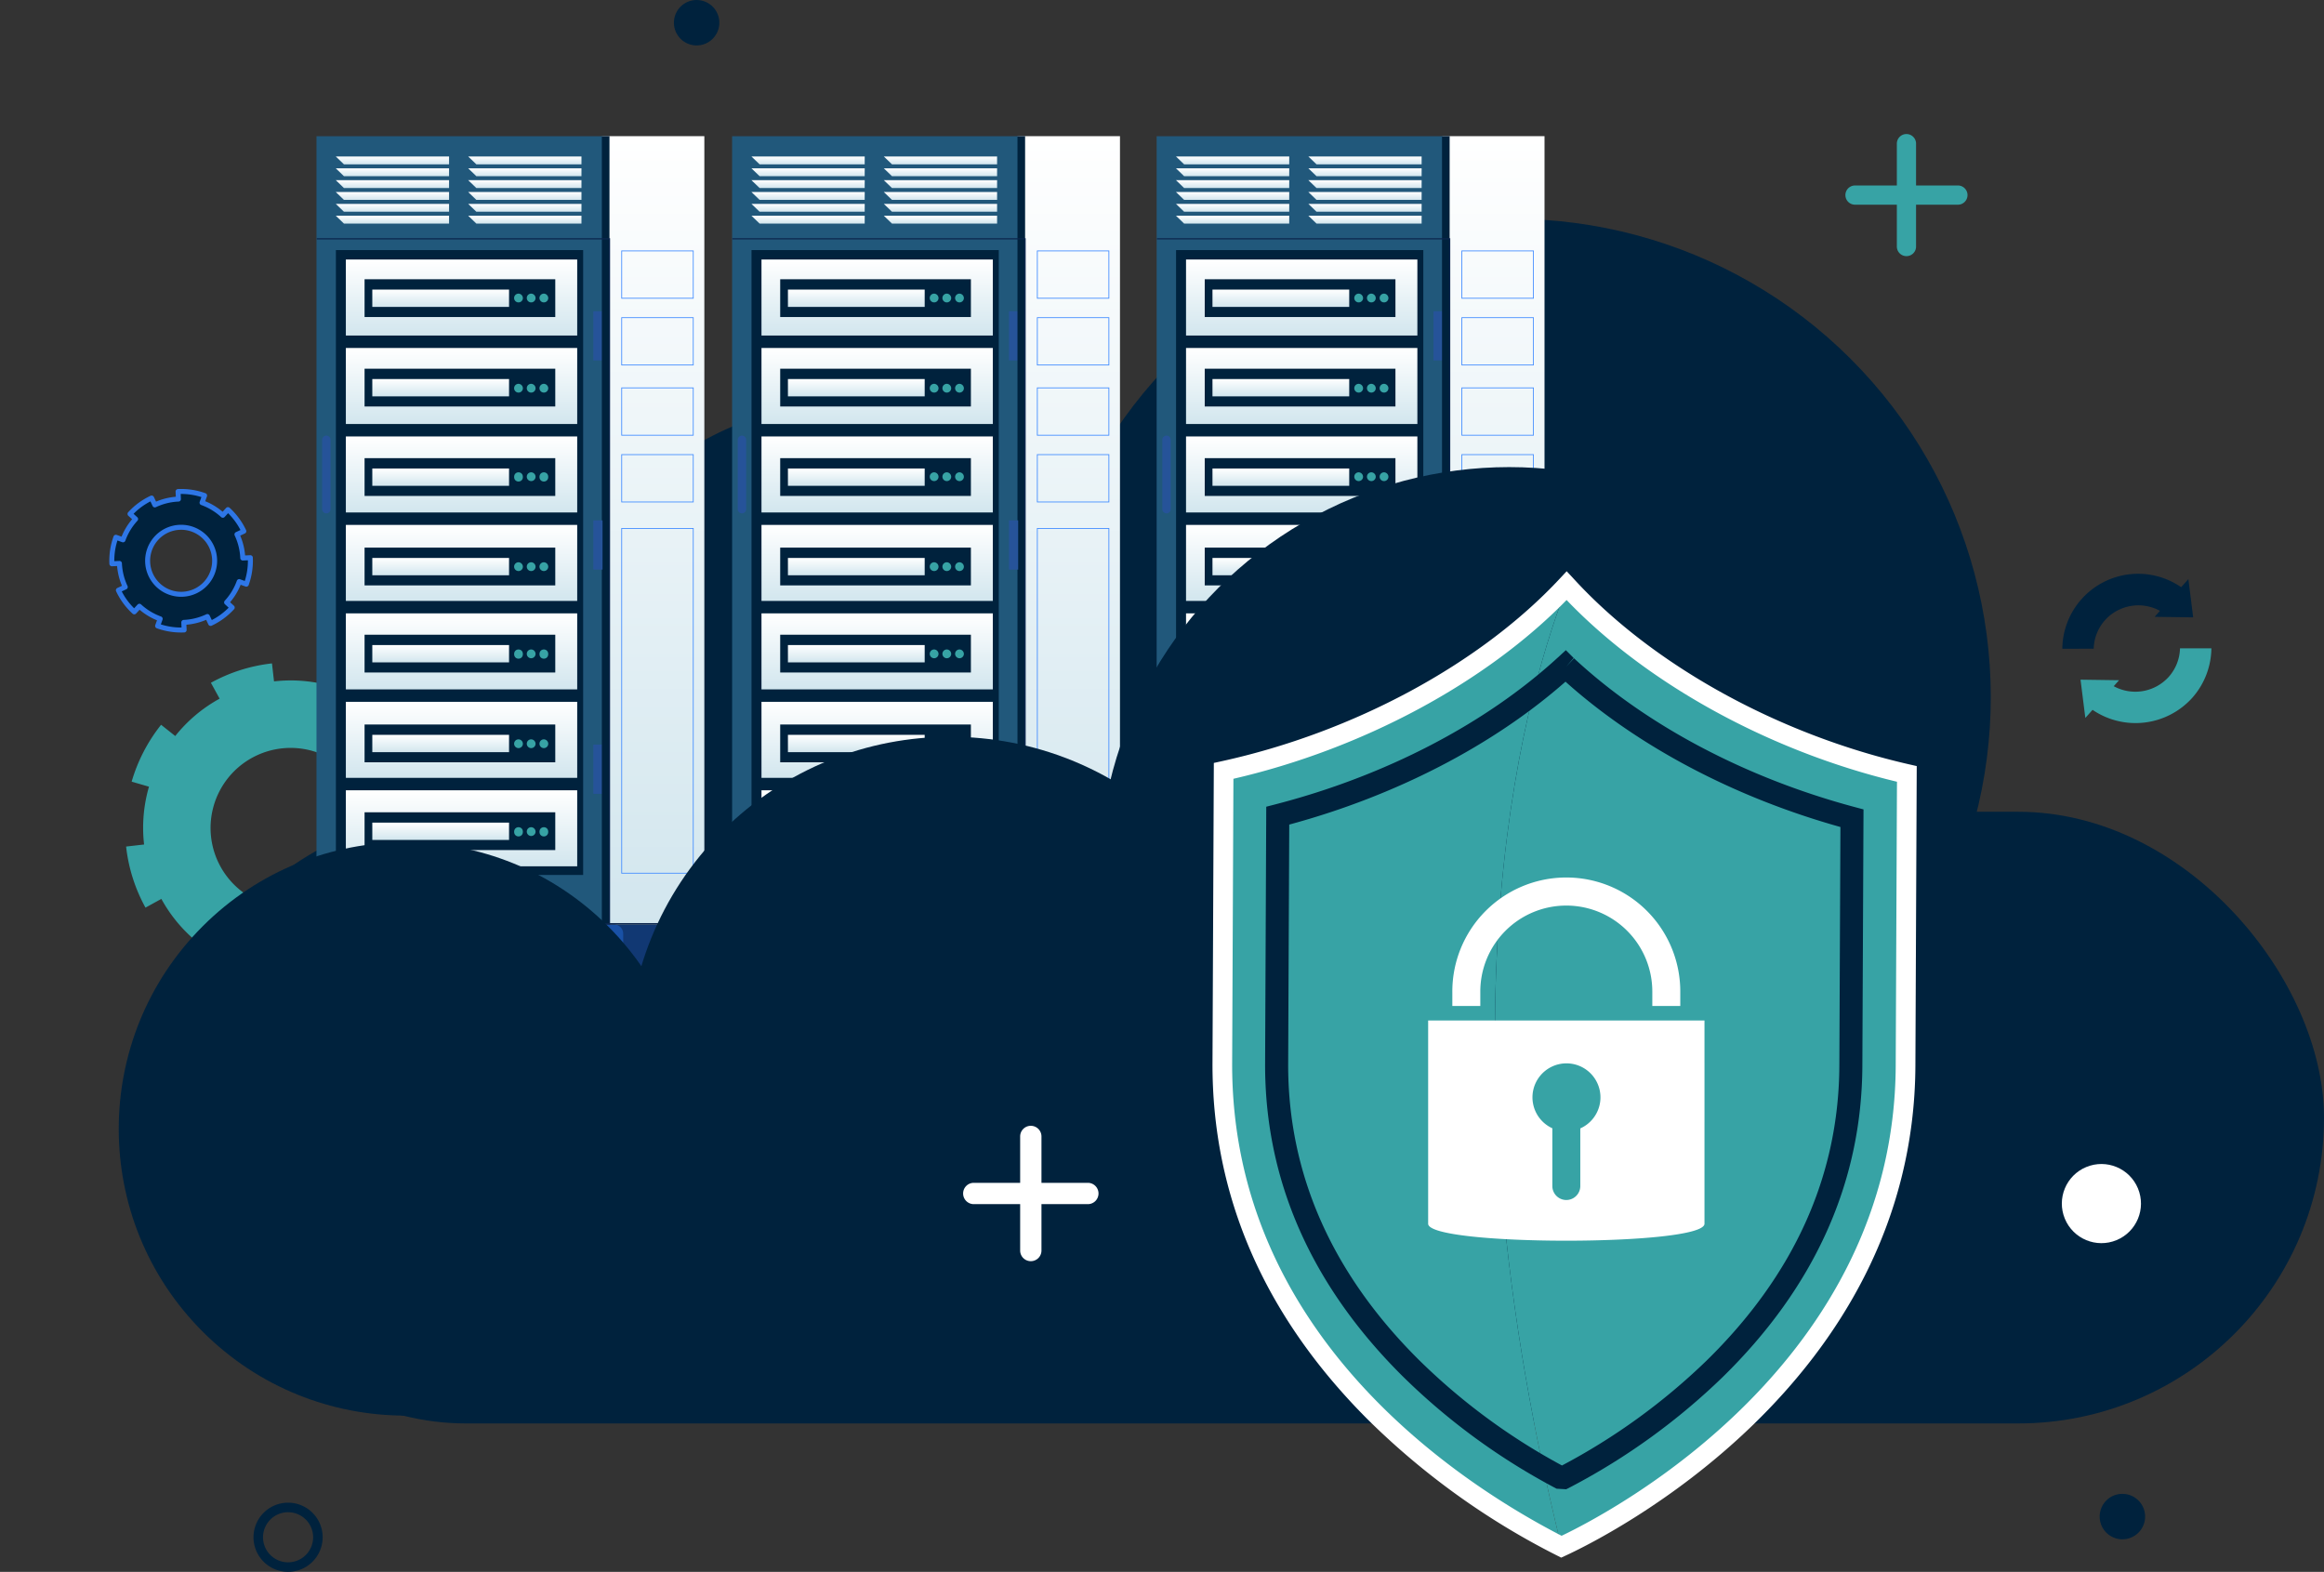 <svg xmlns="http://www.w3.org/2000/svg" xmlns:xlink="http://www.w3.org/1999/xlink" width="406.091" height="274.654" viewBox="0 0 406.091 274.654">
  <rect x="0" y="0" width="406.091" height="274.654" fill="#333333" stroke="none"/>
  <defs>
    <linearGradient id="linear-gradient" x1="0.5" x2="0.5" y2="1" gradientUnits="objectBoundingBox">
      <stop offset="0" stop-color="#fff"/>
      <stop offset="1" stop-color="#d2e6ee"/>
    </linearGradient>
  </defs>
  <g id="Grupo_64219" data-name="Grupo 64219" transform="translate(-526.803 -4035.401)">
    <g id="Grupo_62525" data-name="Grupo 62525" transform="translate(546.346 4121.276)">
      <g id="Grupo_61440" data-name="Grupo 61440" transform="translate(2.493 30.044)">
        <path id="Trazado_131752" data-name="Trazado 131752" d="M708.962,547.307a25.676,25.676,0,0,0-6.529-7.754l.655-.825,1.294-1.628.016-.022a28.741,28.741,0,0,0-9.938-5.143l-.882,3.028a25.671,25.671,0,0,0-10.1-.856l-.357-3.142a28.63,28.63,0,0,0-10.672,3.385l1.524,2.775a25.629,25.629,0,0,0-7.754,6.529l-2.475-1.965a28.935,28.935,0,0,0-5.144,9.938l3.028.882a25.694,25.694,0,0,0-.855,10.1l-3.141.357a28.6,28.6,0,0,0,3.385,10.672l2.775-1.524a25.618,25.618,0,0,0,6.529,7.754l-1.392,1.75-.563.719-.01.006a28.933,28.933,0,0,0,9.938,5.143l.882-3.028a25.734,25.734,0,0,0,10.111.849l.357,3.141a28.548,28.548,0,0,0,10.661-3.379l-1.524-2.775a25.676,25.676,0,0,0,7.765-6.535l1.921,1.53.554.435a28.87,28.87,0,0,0,5.134-9.932l-3.028-.881a25.957,25.957,0,0,0,.86-10.117l3.142-.358a28.779,28.779,0,0,0-3.389-10.655Zm-15.849,24.669a13.987,13.987,0,1,1,5.518-19A13.987,13.987,0,0,1,693.113,571.976Z" transform="translate(-657.632 -530.966)" fill="#37a3a5"/>
      </g>
      <g id="Grupo_61441" data-name="Grupo 61441">
        <path id="Trazado_131753" data-name="Trazado 131753" d="M673.227,489.358a10.744,10.744,0,0,0-3.631-2.2l.149-.415.294-.819,0-.011a12.037,12.037,0,0,0-4.63-.7l.058,1.319a10.749,10.749,0,0,0-4.119,1.018l-.564-1.2a11.981,11.981,0,0,0-3.775,2.776l.977.895a10.716,10.716,0,0,0-2.2,3.63l-1.245-.446a12.109,12.109,0,0,0-.7,4.63l1.319-.058a10.739,10.739,0,0,0,1.018,4.119l-1.2.564a11.98,11.98,0,0,0,2.775,3.775l.895-.977a10.734,10.734,0,0,0,3.63,2.2l-.316.88-.127.36,0,0a12.112,12.112,0,0,0,4.631.7l-.058-1.319a10.766,10.766,0,0,0,4.122-1.022l.564,1.2a11.955,11.955,0,0,0,3.772-2.772l-.977-.9a10.749,10.749,0,0,0,2.2-3.634l.967.349.278.1a12.076,12.076,0,0,0,.7-4.627l-1.319.058a10.86,10.86,0,0,0-1.019-4.125l1.2-.564a12.037,12.037,0,0,0-2.776-3.768Zm-2.967,11.908a5.854,5.854,0,1,1-.365-8.271A5.854,5.854,0,0,1,670.26,501.266Z" transform="translate(-653.834 -485.201)" fill="#00223d" stroke="#2e76e6" stroke-linejoin="round" stroke-width="0.872"/>
      </g>
    </g>
    <g id="Grupo_62526" data-name="Grupo 62526" transform="translate(554.787 4039.031)">
      <g id="Grupo_61443" data-name="Grupo 61443" transform="translate(0 0)">
        <rect id="Rectángulo_29613" data-name="Rectángulo 29613" width="378.107" height="106.878" rx="53.439" transform="translate(0 138.214)" fill="#00223d"/>
        <circle id="Elipse_4083" data-name="Elipse 4083" cx="83.562" cy="83.562" r="83.562" transform="translate(118.143 118.174) rotate(-45)" fill="#00223d"/>
        <ellipse id="Elipse_4084" data-name="Elipse 4084" cx="56.338" cy="56.338" rx="56.338" ry="56.338" transform="translate(65.791 66.373)" fill="#00223d"/>
      </g>
    </g>
    <g id="Grupo_62527" data-name="Grupo 62527" transform="translate(579.073 4059.193)">
      <g id="Grupo_61498" data-name="Grupo 61498" transform="translate(3.033)">
        <rect id="Rectángulo_29614" data-name="Rectángulo 29614" width="17.91" height="137.796" transform="translate(49.863)" fill="url(#linear-gradient)"/>
        <g id="Grupo_61468" data-name="Grupo 61468" transform="translate(0 0.01)">
          <rect id="Rectángulo_29615" data-name="Rectángulo 29615" width="49.985" height="137.794" fill="#21587b"/>
          <rect id="Rectángulo_29616" data-name="Rectángulo 29616" width="43.204" height="109.186" transform="translate(3.39 19.895)" fill="#00223d"/>
          <path id="Trazado_131754" data-name="Trazado 131754" d="M710.548,483.918h0a.735.735,0,0,1-.735-.735V471.067a.735.735,0,0,1,.735-.735h0a.735.735,0,0,1,.735.735v12.115A.735.735,0,0,1,710.548,483.918Z" transform="translate(-708.825 -418.019)" fill="#265399"/>
          <rect id="Rectángulo_29617" data-name="Rectángulo 29617" width="1.608" height="8.598" transform="translate(48.374 30.584)" fill="#265399"/>
          <rect id="Rectángulo_29618" data-name="Rectángulo 29618" width="1.608" height="8.598" transform="translate(48.374 106.305)" fill="#265399"/>
          <g id="Grupo_61467" data-name="Grupo 61467" transform="translate(5.131 21.544)">
            <rect id="Rectángulo_29619" data-name="Rectángulo 29619" width="40.425" height="13.283" transform="translate(0 15.457)" fill="url(#linear-gradient)"/>
            <rect id="Rectángulo_29620" data-name="Rectángulo 29620" width="40.425" height="13.283" transform="translate(0 30.915)" fill="url(#linear-gradient)"/>
            <rect id="Rectángulo_29621" data-name="Rectángulo 29621" width="40.425" height="13.283" transform="translate(0 46.372)" fill="url(#linear-gradient)"/>
            <rect id="Rectángulo_29622" data-name="Rectángulo 29622" width="40.425" height="13.283" transform="translate(0 61.829)" fill="url(#linear-gradient)"/>
            <rect id="Rectángulo_29623" data-name="Rectángulo 29623" width="40.425" height="13.283" transform="translate(0 77.286)" fill="url(#linear-gradient)"/>
            <rect id="Rectángulo_29624" data-name="Rectángulo 29624" width="40.425" height="13.283" transform="translate(0 92.743)" fill="url(#linear-gradient)"/>
            <g id="Grupo_61448" data-name="Grupo 61448">
              <rect id="Rectángulo_29625" data-name="Rectángulo 29625" width="40.425" height="13.283" fill="url(#linear-gradient)"/>
              <g id="Grupo_61447" data-name="Grupo 61447" transform="translate(3.27 3.448)">
                <rect id="Rectángulo_29626" data-name="Rectángulo 29626" width="33.323" height="6.602" fill="#00223d"/>
                <g id="Grupo_61446" data-name="Grupo 61446" transform="translate(1.351 1.806)">
                  <rect id="Rectángulo_29627" data-name="Rectángulo 29627" width="23.896" height="3.027" fill="url(#linear-gradient)"/>
                  <g id="Grupo_61445" data-name="Grupo 61445" transform="translate(24.781 0.707)">
                    <path id="Trazado_131755" data-name="Trazado 131755" d="M762.445,433.35a.767.767,0,1,1-.766-.806A.787.787,0,0,1,762.445,433.35Z" transform="translate(-760.913 -432.544)" fill="#37a3a5"/>
                    <path id="Trazado_131756" data-name="Trazado 131756" d="M765.819,433.35a.767.767,0,1,1-.766-.806A.787.787,0,0,1,765.819,433.35Z" transform="translate(-762.072 -432.544)" fill="#37a3a5"/>
                    <path id="Trazado_131757" data-name="Trazado 131757" d="M769.193,433.35a.767.767,0,1,1-.766-.806A.787.787,0,0,1,769.193,433.35Z" transform="translate(-763.231 -432.544)" fill="#37a3a5"/>
                  </g>
                </g>
              </g>
            </g>
            <g id="Grupo_61450" data-name="Grupo 61450" transform="translate(3.27 19.079)">
              <rect id="Rectángulo_29628" data-name="Rectángulo 29628" width="33.323" height="6.602" fill="#00223d"/>
              <g id="Grupo_61449" data-name="Grupo 61449" transform="translate(1.351 1.806)">
                <rect id="Rectángulo_29629" data-name="Rectángulo 29629" width="23.896" height="3.027" fill="url(#linear-gradient)"/>
              </g>
            </g>
            <g id="Grupo_61452" data-name="Grupo 61452" transform="translate(3.27 34.709)">
              <rect id="Rectángulo_29630" data-name="Rectángulo 29630" width="33.323" height="6.602" fill="#00223d"/>
              <g id="Grupo_61451" data-name="Grupo 61451" transform="translate(1.351 1.806)">
                <rect id="Rectángulo_29631" data-name="Rectángulo 29631" width="23.896" height="3.027" fill="url(#linear-gradient)"/>
              </g>
            </g>
            <g id="Grupo_61454" data-name="Grupo 61454" transform="translate(3.27 50.34)">
              <rect id="Rectángulo_29632" data-name="Rectángulo 29632" width="33.323" height="6.602" fill="#00223d"/>
              <g id="Grupo_61453" data-name="Grupo 61453" transform="translate(1.351 1.806)">
                <rect id="Rectángulo_29633" data-name="Rectángulo 29633" width="23.896" height="3.027" fill="url(#linear-gradient)"/>
              </g>
            </g>
            <g id="Grupo_61457" data-name="Grupo 61457" transform="translate(3.27 65.56)">
              <rect id="Rectángulo_29634" data-name="Rectángulo 29634" width="33.323" height="6.602" fill="#00223d"/>
              <g id="Grupo_61455" data-name="Grupo 61455" transform="translate(1.351 1.806)">
                <rect id="Rectángulo_29635" data-name="Rectángulo 29635" width="23.896" height="3.027" fill="url(#linear-gradient)"/>
              </g>
              <g id="Grupo_61456" data-name="Grupo 61456" transform="translate(26.133 2.576)">
                <ellipse id="Elipse_4085" data-name="Elipse 4085" cx="0.766" cy="0.806" rx="0.766" ry="0.806" fill="#37a3a5"/>
                <path id="Trazado_131758" data-name="Trazado 131758" d="M765.819,528.059a.767.767,0,1,1-.766-.806A.786.786,0,0,1,765.819,528.059Z" transform="translate(-762.072 -527.253)" fill="#37a3a5"/>
                <ellipse id="Elipse_4086" data-name="Elipse 4086" cx="0.766" cy="0.806" rx="0.766" ry="0.806" transform="translate(4.43)" fill="#37a3a5"/>
              </g>
            </g>
            <g id="Grupo_61459" data-name="Grupo 61459" transform="translate(3.27 81.249)">
              <rect id="Rectángulo_29636" data-name="Rectángulo 29636" width="33.323" height="6.602" fill="#00223d"/>
              <g id="Grupo_61458" data-name="Grupo 61458" transform="translate(1.351 1.806)">
                <rect id="Rectángulo_29637" data-name="Rectángulo 29637" width="23.896" height="3.027" fill="url(#linear-gradient)"/>
              </g>
            </g>
            <g id="Grupo_61462" data-name="Grupo 61462" transform="translate(3.27 96.587)">
              <rect id="Rectángulo_29638" data-name="Rectángulo 29638" width="33.323" height="6.602" fill="#00223d"/>
              <g id="Grupo_61460" data-name="Grupo 61460" transform="translate(1.351 1.806)">
                <rect id="Rectángulo_29639" data-name="Rectángulo 29639" width="23.896" height="3.027" fill="url(#linear-gradient)"/>
              </g>
              <g id="Grupo_61461" data-name="Grupo 61461" transform="translate(26.133 2.606)">
                <ellipse id="Elipse_4087" data-name="Elipse 4087" cx="0.766" cy="0.806" rx="0.766" ry="0.806" transform="translate(0 0)" fill="#37a3a5"/>
                <path id="Trazado_131759" data-name="Trazado 131759" d="M765.819,575.366a.767.767,0,1,1-.766-.806A.786.786,0,0,1,765.819,575.366Z" transform="translate(-762.072 -574.56)" fill="#37a3a5"/>
                <ellipse id="Elipse_4088" data-name="Elipse 4088" cx="0.766" cy="0.806" rx="0.766" ry="0.806" transform="translate(4.43 0)" fill="#37a3a5"/>
              </g>
            </g>
            <g id="Grupo_61463" data-name="Grupo 61463" transform="translate(29.403 21.719)">
              <path id="Trazado_131760" data-name="Trazado 131760" d="M762.445,457.353a.767.767,0,1,1-.766-.806A.787.787,0,0,1,762.445,457.353Z" transform="translate(-760.913 -456.547)" fill="#37a3a5"/>
              <path id="Trazado_131761" data-name="Trazado 131761" d="M765.819,457.353a.767.767,0,1,1-.766-.806A.787.787,0,0,1,765.819,457.353Z" transform="translate(-762.072 -456.547)" fill="#37a3a5"/>
              <path id="Trazado_131762" data-name="Trazado 131762" d="M769.193,457.353a.767.767,0,1,1-.766-.806A.787.787,0,0,1,769.193,457.353Z" transform="translate(-763.231 -456.547)" fill="#37a3a5"/>
            </g>
            <g id="Grupo_61464" data-name="Grupo 61464" transform="translate(29.403 37.183)">
              <ellipse id="Elipse_4089" data-name="Elipse 4089" cx="0.766" cy="0.806" rx="0.766" ry="0.806" transform="translate(0 0)" fill="#37a3a5"/>
              <path id="Trazado_131763" data-name="Trazado 131763" d="M765.819,480.908a.767.767,0,1,1-.766-.806A.787.787,0,0,1,765.819,480.908Z" transform="translate(-762.072 -480.102)" fill="#37a3a5"/>
              <ellipse id="Elipse_4090" data-name="Elipse 4090" cx="0.766" cy="0.806" rx="0.766" ry="0.806" transform="translate(4.43 0)" fill="#37a3a5"/>
            </g>
            <g id="Grupo_61465" data-name="Grupo 61465" transform="translate(29.403 52.901)">
              <path id="Trazado_131764" data-name="Trazado 131764" d="M762.445,504.851a.767.767,0,1,1-.766-.806A.787.787,0,0,1,762.445,504.851Z" transform="translate(-760.913 -504.046)" fill="#37a3a5"/>
              <path id="Trazado_131765" data-name="Trazado 131765" d="M765.819,504.851a.767.767,0,1,1-.766-.806A.787.787,0,0,1,765.819,504.851Z" transform="translate(-762.072 -504.046)" fill="#37a3a5"/>
              <path id="Trazado_131766" data-name="Trazado 131766" d="M769.193,504.851a.767.767,0,1,1-.766-.806A.787.787,0,0,1,769.193,504.851Z" transform="translate(-763.231 -504.046)" fill="#37a3a5"/>
            </g>
            <g id="Grupo_61466" data-name="Grupo 61466" transform="translate(29.403 83.84)">
              <path id="Trazado_131767" data-name="Trazado 131767" d="M762.445,551.98a.767.767,0,1,1-.766-.806A.787.787,0,0,1,762.445,551.98Z" transform="translate(-760.913 -551.174)" fill="#37a3a5"/>
              <path id="Trazado_131768" data-name="Trazado 131768" d="M765.819,551.98a.767.767,0,1,1-.766-.806A.787.787,0,0,1,765.819,551.98Z" transform="translate(-762.072 -551.174)" fill="#37a3a5"/>
              <path id="Trazado_131769" data-name="Trazado 131769" d="M769.193,551.98a.767.767,0,1,1-.766-.806A.787.787,0,0,1,769.193,551.98Z" transform="translate(-763.231 -551.174)" fill="#37a3a5"/>
            </g>
          </g>
        </g>
        <rect id="Rectángulo_29640" data-name="Rectángulo 29640" width="1.332" height="137.796" transform="translate(49.863)" fill="#00223d"/>
        <path id="Trazado_131770" data-name="Trazado 131770" d="M759.633,537.757h-.212V418.006H708.376v-.212h51.257Z" transform="translate(-708.332 -399.961)" fill="#0b254d"/>
        <rect id="Rectángulo_29641" data-name="Rectángulo 29641" width="1.608" height="8.598" transform="translate(48.374 67.136)" fill="#265399"/>
        <g id="Grupo_61481" data-name="Grupo 61481" transform="translate(3.373 3.55)">
          <g id="Grupo_61470" data-name="Grupo 61470">
            <g id="Grupo_61469" data-name="Grupo 61469">
              <path id="Trazado_131771" data-name="Trazado 131771" d="M733.238,397.409H714.867l-1.421-1.371h19.792Z" transform="translate(-713.446 -396.037)" fill="url(#linear-gradient)"/>
            </g>
          </g>
          <g id="Grupo_61472" data-name="Grupo 61472" transform="translate(0 2.07)">
            <g id="Grupo_61471" data-name="Grupo 61471">
              <path id="Trazado_131772" data-name="Trazado 131772" d="M733.238,400.563H714.867l-1.421-1.371h19.792Z" transform="translate(-713.446 -399.191)" fill="url(#linear-gradient)"/>
            </g>
          </g>
          <g id="Grupo_61474" data-name="Grupo 61474" transform="translate(0 4.141)">
            <g id="Grupo_61473" data-name="Grupo 61473">
              <path id="Trazado_131773" data-name="Trazado 131773" d="M733.238,403.717H714.867l-1.421-1.371h19.792Z" transform="translate(-713.446 -402.345)" fill="url(#linear-gradient)"/>
            </g>
          </g>
          <g id="Grupo_61476" data-name="Grupo 61476" transform="translate(0 6.212)">
            <g id="Grupo_61475" data-name="Grupo 61475">
              <path id="Trazado_131774" data-name="Trazado 131774" d="M733.238,406.87H714.867l-1.421-1.371h19.792Z" transform="translate(-713.446 -405.499)" fill="url(#linear-gradient)"/>
            </g>
          </g>
          <g id="Grupo_61478" data-name="Grupo 61478" transform="translate(0 8.282)">
            <g id="Grupo_61477" data-name="Grupo 61477">
              <path id="Trazado_131775" data-name="Trazado 131775" d="M733.238,410.024H714.867l-1.421-1.371h19.792Z" transform="translate(-713.446 -408.653)" fill="url(#linear-gradient)"/>
            </g>
          </g>
          <g id="Grupo_61480" data-name="Grupo 61480" transform="translate(0 10.353)">
            <g id="Grupo_61479" data-name="Grupo 61479">
              <path id="Trazado_131776" data-name="Trazado 131776" d="M733.238,413.178H714.867l-1.421-1.371h19.792Z" transform="translate(-713.446 -411.807)" fill="url(#linear-gradient)"/>
            </g>
          </g>
        </g>
        <g id="Grupo_61494" data-name="Grupo 61494" transform="translate(26.509 3.55)">
          <g id="Grupo_61483" data-name="Grupo 61483">
            <g id="Grupo_61482" data-name="Grupo 61482">
              <path id="Trazado_131777" data-name="Trazado 131777" d="M768.48,397.409H750.109l-1.421-1.371H768.48Z" transform="translate(-748.688 -396.037)" fill="url(#linear-gradient)"/>
            </g>
          </g>
          <g id="Grupo_61485" data-name="Grupo 61485" transform="translate(0 2.07)">
            <g id="Grupo_61484" data-name="Grupo 61484">
              <path id="Trazado_131778" data-name="Trazado 131778" d="M768.48,400.563H750.109l-1.421-1.371H768.48Z" transform="translate(-748.688 -399.191)" fill="url(#linear-gradient)"/>
            </g>
          </g>
          <g id="Grupo_61487" data-name="Grupo 61487" transform="translate(0 4.141)">
            <g id="Grupo_61486" data-name="Grupo 61486">
              <path id="Trazado_131779" data-name="Trazado 131779" d="M768.48,403.717H750.109l-1.421-1.371H768.48Z" transform="translate(-748.688 -402.345)" fill="url(#linear-gradient)"/>
            </g>
          </g>
          <g id="Grupo_61489" data-name="Grupo 61489" transform="translate(0 6.212)">
            <g id="Grupo_61488" data-name="Grupo 61488">
              <path id="Trazado_131780" data-name="Trazado 131780" d="M768.48,406.87H750.109l-1.421-1.371H768.48Z" transform="translate(-748.688 -405.499)" fill="url(#linear-gradient)"/>
            </g>
          </g>
          <g id="Grupo_61491" data-name="Grupo 61491" transform="translate(0 8.282)">
            <g id="Grupo_61490" data-name="Grupo 61490">
              <path id="Trazado_131781" data-name="Trazado 131781" d="M768.48,410.024H750.109l-1.421-1.371H768.48Z" transform="translate(-748.688 -408.653)" fill="url(#linear-gradient)"/>
            </g>
          </g>
          <g id="Grupo_61493" data-name="Grupo 61493" transform="translate(0 10.353)">
            <g id="Grupo_61492" data-name="Grupo 61492">
              <path id="Trazado_131782" data-name="Trazado 131782" d="M768.48,413.178H750.109l-1.421-1.371H768.48Z" transform="translate(-748.688 -411.807)" fill="url(#linear-gradient)"/>
            </g>
          </g>
        </g>
        <g id="Grupo_61497" data-name="Grupo 61497" transform="translate(53.261 19.975)">
          <g id="Grupo_61495" data-name="Grupo 61495">
            <path id="Trazado_131783" data-name="Trazado 131783" d="M802.081,429.474H789.439v-8.417h12.642Zm-12.5-.14h12.363V421.2H789.578Z" transform="translate(-789.439 -421.057)" fill="#408bff"/>
            <path id="Trazado_131784" data-name="Trazado 131784" d="M802.081,447.247H789.439V438.83h12.642Zm-12.5-.14h12.363v-8.138H789.578Z" transform="translate(-789.439 -427.162)" fill="#408bff"/>
          </g>
          <g id="Grupo_61496" data-name="Grupo 61496" transform="translate(0 23.933)">
            <path id="Trazado_131785" data-name="Trazado 131785" d="M802.081,465.931H789.439v-8.417h12.642Zm-12.5-.14h12.363v-8.137H789.578Z" transform="translate(-789.439 -457.514)" fill="#408bff"/>
            <path id="Trazado_131786" data-name="Trazado 131786" d="M802.081,483.7H789.439v-8.417h12.642Zm-12.5-.14h12.363v-8.138H789.578Z" transform="translate(-789.439 -463.619)" fill="#408bff"/>
            <path id="Trazado_131787" data-name="Trazado 131787" d="M802.081,555.316H789.439V494.929h12.642Zm-12.5-.14h12.363V495.069H789.578Z" transform="translate(-789.439 -470.367)" fill="#408bff"/>
          </g>
        </g>
      </g>
      <g id="Grupo_61500" data-name="Grupo 61500" transform="translate(0 137.502)">
        <g id="Grupo_61499" data-name="Grupo 61499" transform="translate(0 0.246)">
          <path id="Rectángulo_29642" data-name="Rectángulo 29642" d="M1.876,0H57.21A1.879,1.879,0,0,1,59.09,1.879V15.673a1.876,1.876,0,0,1-1.876,1.876H1.876A1.876,1.876,0,0,1,0,15.673V1.876A1.876,1.876,0,0,1,1.876,0Z" transform="translate(13.443 0.07)" fill="#113873"/>
          <path id="Trazado_131788" data-name="Trazado 131788" d="M758.683,600.457c-9.891.012-44.569.058-53.371.068a1.611,1.611,0,0,0-1.624,1.6v14.349a1.611,1.611,0,0,0,1.623,1.6c8.845.018,43.122.114,53.372.14a1.612,1.612,0,0,0,1.631-1.6V602.059A1.613,1.613,0,0,0,758.683,600.457Z" transform="translate(-703.688 -600.457)" fill="#1951a6"/>
        </g>
        <rect id="Rectángulo_29643" data-name="Rectángulo 29643" width="67.83" height="0.282" transform="translate(3.01)" fill="#0b254d"/>
        <path id="Trazado_131789" data-name="Trazado 131789" d="M722.674,606.181H708.523a1.15,1.15,0,0,1-1.147-1.147h0a1.15,1.15,0,0,1,1.147-1.148h14.151a1.15,1.15,0,0,1,1.147,1.148h0A1.15,1.15,0,0,1,722.674,606.181Z" transform="translate(-704.955 -601.389)" fill="#408bff"/>
      </g>
    </g>
    <g id="Grupo_62528" data-name="Grupo 62528" transform="translate(651.699 4059.193)">
      <g id="Grupo_61555" data-name="Grupo 61555" transform="translate(3.033)">
        <rect id="Rectángulo_29644" data-name="Rectángulo 29644" width="17.91" height="137.796" transform="translate(49.863)" fill="url(#linear-gradient)"/>
        <g id="Grupo_61525" data-name="Grupo 61525" transform="translate(0 0.01)">
          <rect id="Rectángulo_29645" data-name="Rectángulo 29645" width="49.985" height="137.794" fill="#21587b"/>
          <rect id="Rectángulo_29646" data-name="Rectángulo 29646" width="43.204" height="109.186" transform="translate(3.39 19.895)" fill="#00223d"/>
          <path id="Trazado_131790" data-name="Trazado 131790" d="M821.176,483.918h0a.735.735,0,0,1-.735-.735V471.067a.735.735,0,0,1,.735-.735h0a.735.735,0,0,1,.735.735v12.115A.735.735,0,0,1,821.176,483.918Z" transform="translate(-819.453 -418.019)" fill="#265399"/>
          <rect id="Rectángulo_29647" data-name="Rectángulo 29647" width="1.608" height="8.598" transform="translate(48.374 30.584)" fill="#265399"/>
          <rect id="Rectángulo_29648" data-name="Rectángulo 29648" width="1.608" height="8.598" transform="translate(48.374 106.305)" fill="#265399"/>
          <g id="Grupo_61524" data-name="Grupo 61524" transform="translate(5.131 21.544)">
            <rect id="Rectángulo_29649" data-name="Rectángulo 29649" width="40.425" height="13.283" transform="translate(0 15.457)" fill="url(#linear-gradient)"/>
            <rect id="Rectángulo_29650" data-name="Rectángulo 29650" width="40.425" height="13.283" transform="translate(0 30.915)" fill="url(#linear-gradient)"/>
            <rect id="Rectángulo_29651" data-name="Rectángulo 29651" width="40.425" height="13.283" transform="translate(0 46.372)" fill="url(#linear-gradient)"/>
            <rect id="Rectángulo_29652" data-name="Rectángulo 29652" width="40.425" height="13.283" transform="translate(0 61.829)" fill="url(#linear-gradient)"/>
            <rect id="Rectángulo_29653" data-name="Rectángulo 29653" width="40.425" height="13.283" transform="translate(0 77.286)" fill="url(#linear-gradient)"/>
            <rect id="Rectángulo_29654" data-name="Rectángulo 29654" width="40.425" height="13.283" transform="translate(0 92.743)" fill="url(#linear-gradient)"/>
            <g id="Grupo_61505" data-name="Grupo 61505">
              <rect id="Rectángulo_29655" data-name="Rectángulo 29655" width="40.425" height="13.283" fill="url(#linear-gradient)"/>
              <g id="Grupo_61504" data-name="Grupo 61504" transform="translate(3.27 3.448)">
                <rect id="Rectángulo_29656" data-name="Rectángulo 29656" width="33.323" height="6.602" fill="#00223d"/>
                <g id="Grupo_61503" data-name="Grupo 61503" transform="translate(1.351 1.806)">
                  <rect id="Rectángulo_29657" data-name="Rectángulo 29657" width="23.896" height="3.027" fill="url(#linear-gradient)"/>
                  <g id="Grupo_61502" data-name="Grupo 61502" transform="translate(24.781 0.707)">
                    <path id="Trazado_131791" data-name="Trazado 131791" d="M873.073,433.35a.767.767,0,1,1-.766-.806A.787.787,0,0,1,873.073,433.35Z" transform="translate(-871.541 -432.544)" fill="#37a3a5"/>
                    <path id="Trazado_131792" data-name="Trazado 131792" d="M876.447,433.35a.767.767,0,1,1-.766-.806A.787.787,0,0,1,876.447,433.35Z" transform="translate(-872.7 -432.544)" fill="#37a3a5"/>
                    <path id="Trazado_131793" data-name="Trazado 131793" d="M879.822,433.35a.767.767,0,1,1-.767-.806A.787.787,0,0,1,879.822,433.35Z" transform="translate(-873.859 -432.544)" fill="#37a3a5"/>
                  </g>
                </g>
              </g>
            </g>
            <g id="Grupo_61507" data-name="Grupo 61507" transform="translate(3.27 19.079)">
              <rect id="Rectángulo_29658" data-name="Rectángulo 29658" width="33.323" height="6.602" fill="#00223d"/>
              <g id="Grupo_61506" data-name="Grupo 61506" transform="translate(1.351 1.806)">
                <rect id="Rectángulo_29659" data-name="Rectángulo 29659" width="23.896" height="3.027" fill="url(#linear-gradient)"/>
              </g>
            </g>
            <g id="Grupo_61509" data-name="Grupo 61509" transform="translate(3.27 34.709)">
              <rect id="Rectángulo_29660" data-name="Rectángulo 29660" width="33.323" height="6.602" fill="#00223d"/>
              <g id="Grupo_61508" data-name="Grupo 61508" transform="translate(1.351 1.806)">
                <rect id="Rectángulo_29661" data-name="Rectángulo 29661" width="23.896" height="3.027" fill="url(#linear-gradient)"/>
              </g>
            </g>
            <g id="Grupo_61511" data-name="Grupo 61511" transform="translate(3.27 50.34)">
              <rect id="Rectángulo_29662" data-name="Rectángulo 29662" width="33.323" height="6.602" fill="#00223d"/>
              <g id="Grupo_61510" data-name="Grupo 61510" transform="translate(1.351 1.806)">
                <rect id="Rectángulo_29663" data-name="Rectángulo 29663" width="23.896" height="3.027" fill="url(#linear-gradient)"/>
              </g>
            </g>
            <g id="Grupo_61514" data-name="Grupo 61514" transform="translate(3.27 65.56)">
              <rect id="Rectángulo_29664" data-name="Rectángulo 29664" width="33.323" height="6.602" fill="#00223d"/>
              <g id="Grupo_61512" data-name="Grupo 61512" transform="translate(1.351 1.806)">
                <rect id="Rectángulo_29665" data-name="Rectángulo 29665" width="23.896" height="3.027" fill="url(#linear-gradient)"/>
              </g>
              <g id="Grupo_61513" data-name="Grupo 61513" transform="translate(26.133 2.576)">
                <path id="Trazado_131794" data-name="Trazado 131794" d="M873.073,528.059a.767.767,0,1,1-.766-.806A.786.786,0,0,1,873.073,528.059Z" transform="translate(-871.541 -527.253)" fill="#37a3a5"/>
                <path id="Trazado_131795" data-name="Trazado 131795" d="M876.447,528.059a.767.767,0,1,1-.766-.806A.786.786,0,0,1,876.447,528.059Z" transform="translate(-872.7 -527.253)" fill="#37a3a5"/>
                <path id="Trazado_131796" data-name="Trazado 131796" d="M879.822,528.059a.767.767,0,1,1-.767-.806A.787.787,0,0,1,879.822,528.059Z" transform="translate(-873.859 -527.253)" fill="#37a3a5"/>
              </g>
            </g>
            <g id="Grupo_61516" data-name="Grupo 61516" transform="translate(3.27 81.249)">
              <rect id="Rectángulo_29666" data-name="Rectángulo 29666" width="33.323" height="6.602" fill="#00223d"/>
              <g id="Grupo_61515" data-name="Grupo 61515" transform="translate(1.351 1.806)">
                <rect id="Rectángulo_29667" data-name="Rectángulo 29667" width="23.896" height="3.027" fill="url(#linear-gradient)"/>
              </g>
            </g>
            <g id="Grupo_61519" data-name="Grupo 61519" transform="translate(3.27 96.587)">
              <rect id="Rectángulo_29668" data-name="Rectángulo 29668" width="33.323" height="6.602" fill="#265399"/>
              <g id="Grupo_61517" data-name="Grupo 61517" transform="translate(1.351 1.806)">
                <rect id="Rectángulo_29669" data-name="Rectángulo 29669" width="23.896" height="3.027" fill="#408bff"/>
              </g>
              <g id="Grupo_61518" data-name="Grupo 61518" transform="translate(26.133 2.606)">
                <path id="Trazado_131797" data-name="Trazado 131797" d="M873.073,575.366a.767.767,0,1,1-.766-.806A.786.786,0,0,1,873.073,575.366Z" transform="translate(-871.541 -574.56)" fill="#246ad6"/>
                <path id="Trazado_131798" data-name="Trazado 131798" d="M876.447,575.366a.767.767,0,1,1-.766-.806A.786.786,0,0,1,876.447,575.366Z" transform="translate(-872.7 -574.56)" fill="#408bff"/>
                <path id="Trazado_131799" data-name="Trazado 131799" d="M879.822,575.366a.767.767,0,1,1-.767-.806A.787.787,0,0,1,879.822,575.366Z" transform="translate(-873.859 -574.56)" fill="#408bff"/>
              </g>
            </g>
            <g id="Grupo_61520" data-name="Grupo 61520" transform="translate(29.403 21.719)">
              <path id="Trazado_131800" data-name="Trazado 131800" d="M873.073,457.353a.767.767,0,1,1-.766-.806A.786.786,0,0,1,873.073,457.353Z" transform="translate(-871.541 -456.547)" fill="#37a3a5"/>
              <path id="Trazado_131801" data-name="Trazado 131801" d="M876.447,457.353a.767.767,0,1,1-.766-.806A.787.787,0,0,1,876.447,457.353Z" transform="translate(-872.7 -456.547)" fill="#37a3a5"/>
              <path id="Trazado_131802" data-name="Trazado 131802" d="M879.822,457.353a.767.767,0,1,1-.767-.806A.787.787,0,0,1,879.822,457.353Z" transform="translate(-873.859 -456.547)" fill="#37a3a5"/>
            </g>
            <g id="Grupo_61521" data-name="Grupo 61521" transform="translate(29.403 37.183)">
              <path id="Trazado_131803" data-name="Trazado 131803" d="M873.073,480.908a.767.767,0,1,1-.766-.806A.787.787,0,0,1,873.073,480.908Z" transform="translate(-871.541 -480.102)" fill="#37a3a5"/>
              <path id="Trazado_131804" data-name="Trazado 131804" d="M876.447,480.908a.767.767,0,1,1-.766-.806A.787.787,0,0,1,876.447,480.908Z" transform="translate(-872.7 -480.102)" fill="#37a3a5"/>
              <path id="Trazado_131805" data-name="Trazado 131805" d="M879.822,480.908a.767.767,0,1,1-.767-.806A.787.787,0,0,1,879.822,480.908Z" transform="translate(-873.859 -480.102)" fill="#37a3a5"/>
            </g>
            <g id="Grupo_61522" data-name="Grupo 61522" transform="translate(29.403 52.901)">
              <path id="Trazado_131806" data-name="Trazado 131806" d="M873.073,504.851a.767.767,0,1,1-.766-.806A.787.787,0,0,1,873.073,504.851Z" transform="translate(-871.541 -504.046)" fill="#37a3a5"/>
              <path id="Trazado_131807" data-name="Trazado 131807" d="M876.447,504.851a.767.767,0,1,1-.766-.806A.787.787,0,0,1,876.447,504.851Z" transform="translate(-872.7 -504.046)" fill="#37a3a5"/>
              <path id="Trazado_131808" data-name="Trazado 131808" d="M879.822,504.851a.767.767,0,1,1-.767-.806A.787.787,0,0,1,879.822,504.851Z" transform="translate(-873.859 -504.046)" fill="#37a3a5"/>
            </g>
            <g id="Grupo_61523" data-name="Grupo 61523" transform="translate(29.403 83.84)">
              <path id="Trazado_131809" data-name="Trazado 131809" d="M873.073,551.98a.767.767,0,1,1-.766-.806A.786.786,0,0,1,873.073,551.98Z" transform="translate(-871.541 -551.174)" fill="#246ad6"/>
              <path id="Trazado_131810" data-name="Trazado 131810" d="M876.447,551.98a.767.767,0,1,1-.766-.806A.787.787,0,0,1,876.447,551.98Z" transform="translate(-872.7 -551.174)" fill="#408bff"/>
              <path id="Trazado_131811" data-name="Trazado 131811" d="M879.822,551.98a.767.767,0,1,1-.767-.806A.787.787,0,0,1,879.822,551.98Z" transform="translate(-873.859 -551.174)" fill="#408bff"/>
            </g>
          </g>
        </g>
        <rect id="Rectángulo_29670" data-name="Rectángulo 29670" width="1.332" height="137.796" transform="translate(49.863)" fill="#00223d"/>
        <path id="Trazado_131812" data-name="Trazado 131812" d="M870.261,537.757h-.212V418.006H819v-.212h51.257Z" transform="translate(-818.96 -399.961)" fill="#0b254d"/>
        <rect id="Rectángulo_29671" data-name="Rectángulo 29671" width="1.608" height="8.598" transform="translate(48.374 67.136)" fill="#265399"/>
        <g id="Grupo_61538" data-name="Grupo 61538" transform="translate(3.373 3.55)">
          <g id="Grupo_61527" data-name="Grupo 61527">
            <g id="Grupo_61526" data-name="Grupo 61526">
              <path id="Trazado_131813" data-name="Trazado 131813" d="M843.866,397.409H825.5l-1.421-1.371h19.792Z" transform="translate(-824.074 -396.037)" fill="url(#linear-gradient)"/>
            </g>
          </g>
          <g id="Grupo_61529" data-name="Grupo 61529" transform="translate(0 2.07)">
            <g id="Grupo_61528" data-name="Grupo 61528">
              <path id="Trazado_131814" data-name="Trazado 131814" d="M843.866,400.563H825.5l-1.421-1.371h19.792Z" transform="translate(-824.074 -399.191)" fill="url(#linear-gradient)"/>
            </g>
          </g>
          <g id="Grupo_61531" data-name="Grupo 61531" transform="translate(0 4.141)">
            <g id="Grupo_61530" data-name="Grupo 61530">
              <path id="Trazado_131815" data-name="Trazado 131815" d="M843.866,403.717H825.5l-1.421-1.371h19.792Z" transform="translate(-824.074 -402.345)" fill="url(#linear-gradient)"/>
            </g>
          </g>
          <g id="Grupo_61533" data-name="Grupo 61533" transform="translate(0 6.212)">
            <g id="Grupo_61532" data-name="Grupo 61532">
              <path id="Trazado_131816" data-name="Trazado 131816" d="M843.866,406.87H825.5l-1.421-1.371h19.792Z" transform="translate(-824.074 -405.499)" fill="url(#linear-gradient)"/>
            </g>
          </g>
          <g id="Grupo_61535" data-name="Grupo 61535" transform="translate(0 8.282)">
            <g id="Grupo_61534" data-name="Grupo 61534">
              <path id="Trazado_131817" data-name="Trazado 131817" d="M843.866,410.024H825.5l-1.421-1.371h19.792Z" transform="translate(-824.074 -408.653)" fill="url(#linear-gradient)"/>
            </g>
          </g>
          <g id="Grupo_61537" data-name="Grupo 61537" transform="translate(0 10.353)">
            <g id="Grupo_61536" data-name="Grupo 61536">
              <path id="Trazado_131818" data-name="Trazado 131818" d="M843.866,413.178H825.5l-1.421-1.371h19.792Z" transform="translate(-824.074 -411.807)" fill="url(#linear-gradient)"/>
            </g>
          </g>
        </g>
        <g id="Grupo_61551" data-name="Grupo 61551" transform="translate(26.509 3.55)">
          <g id="Grupo_61540" data-name="Grupo 61540">
            <g id="Grupo_61539" data-name="Grupo 61539">
              <path id="Trazado_131819" data-name="Trazado 131819" d="M879.108,397.409H860.737l-1.421-1.371h19.792Z" transform="translate(-859.316 -396.037)" fill="url(#linear-gradient)"/>
            </g>
          </g>
          <g id="Grupo_61542" data-name="Grupo 61542" transform="translate(0 2.07)">
            <g id="Grupo_61541" data-name="Grupo 61541">
              <path id="Trazado_131820" data-name="Trazado 131820" d="M879.108,400.563H860.737l-1.421-1.371h19.792Z" transform="translate(-859.316 -399.191)" fill="url(#linear-gradient)"/>
            </g>
          </g>
          <g id="Grupo_61544" data-name="Grupo 61544" transform="translate(0 4.141)">
            <g id="Grupo_61543" data-name="Grupo 61543">
              <path id="Trazado_131821" data-name="Trazado 131821" d="M879.108,403.717H860.737l-1.421-1.371h19.792Z" transform="translate(-859.316 -402.345)" fill="url(#linear-gradient)"/>
            </g>
          </g>
          <g id="Grupo_61546" data-name="Grupo 61546" transform="translate(0 6.212)">
            <g id="Grupo_61545" data-name="Grupo 61545">
              <path id="Trazado_131822" data-name="Trazado 131822" d="M879.108,406.87H860.737l-1.421-1.371h19.792Z" transform="translate(-859.316 -405.499)" fill="url(#linear-gradient)"/>
            </g>
          </g>
          <g id="Grupo_61548" data-name="Grupo 61548" transform="translate(0 8.282)">
            <g id="Grupo_61547" data-name="Grupo 61547">
              <path id="Trazado_131823" data-name="Trazado 131823" d="M879.108,410.024H860.737l-1.421-1.371h19.792Z" transform="translate(-859.316 -408.653)" fill="url(#linear-gradient)"/>
            </g>
          </g>
          <g id="Grupo_61550" data-name="Grupo 61550" transform="translate(0 10.353)">
            <g id="Grupo_61549" data-name="Grupo 61549">
              <path id="Trazado_131824" data-name="Trazado 131824" d="M879.108,413.178H860.737l-1.421-1.371h19.792Z" transform="translate(-859.316 -411.807)" fill="url(#linear-gradient)"/>
            </g>
          </g>
        </g>
        <g id="Grupo_61554" data-name="Grupo 61554" transform="translate(53.261 19.975)">
          <g id="Grupo_61552" data-name="Grupo 61552">
            <path id="Trazado_131825" data-name="Trazado 131825" d="M912.71,429.474H900.067v-8.417H912.71Zm-12.5-.14H912.57V421.2H900.207Z" transform="translate(-900.067 -421.057)" fill="#408bff"/>
            <path id="Trazado_131826" data-name="Trazado 131826" d="M912.71,447.247H900.067V438.83H912.71Zm-12.5-.14H912.57v-8.138H900.207Z" transform="translate(-900.067 -427.162)" fill="#408bff"/>
          </g>
          <g id="Grupo_61553" data-name="Grupo 61553" transform="translate(0 23.933)">
            <path id="Trazado_131827" data-name="Trazado 131827" d="M912.71,465.931H900.067v-8.417H912.71Zm-12.5-.14H912.57v-8.137H900.207Z" transform="translate(-900.067 -457.514)" fill="#408bff"/>
            <path id="Trazado_131828" data-name="Trazado 131828" d="M912.71,483.7H900.067v-8.417H912.71Zm-12.5-.14H912.57v-8.138H900.207Z" transform="translate(-900.067 -463.619)" fill="#408bff"/>
            <path id="Trazado_131829" data-name="Trazado 131829" d="M912.71,555.316H900.067V494.929H912.71Zm-12.5-.14H912.57V495.069H900.207Z" transform="translate(-900.067 -470.367)" fill="#408bff"/>
          </g>
        </g>
      </g>
      <g id="Grupo_61557" data-name="Grupo 61557" transform="translate(0 137.502)">
        <g id="Grupo_61556" data-name="Grupo 61556" transform="translate(0 0.246)">
          <path id="Rectángulo_29672" data-name="Rectángulo 29672" d="M1.876,0H57.21A1.879,1.879,0,0,1,59.09,1.879v13.79a1.879,1.879,0,0,1-1.879,1.879H1.879A1.879,1.879,0,0,1,0,15.67V1.876A1.876,1.876,0,0,1,1.876,0Z" transform="translate(13.443 0.07)" fill="#113873"/>
          <path id="Trazado_131830" data-name="Trazado 131830" d="M869.311,600.457c-9.891.012-44.569.058-53.371.068a1.611,1.611,0,0,0-1.624,1.6v14.349a1.611,1.611,0,0,0,1.623,1.6c8.845.018,43.123.114,53.372.14a1.612,1.612,0,0,0,1.631-1.6V602.059A1.613,1.613,0,0,0,869.311,600.457Z" transform="translate(-814.316 -600.457)" fill="#1951a6"/>
        </g>
        <rect id="Rectángulo_29673" data-name="Rectángulo 29673" width="67.83" height="0.282" transform="translate(3.011)" fill="#0b254d"/>
        <path id="Trazado_131831" data-name="Trazado 131831" d="M833.3,606.181H819.152A1.15,1.15,0,0,1,818,605.034h0a1.15,1.15,0,0,1,1.148-1.148H833.3a1.15,1.15,0,0,1,1.147,1.148h0A1.15,1.15,0,0,1,833.3,606.181Z" transform="translate(-815.583 -601.389)" fill="#408bff"/>
      </g>
    </g>
    <g id="Grupo_62529" data-name="Grupo 62529" transform="translate(725.882 4059.193)">
      <g id="Grupo_61612" data-name="Grupo 61612" transform="translate(3.034)">
        <rect id="Rectángulo_29674" data-name="Rectángulo 29674" width="17.91" height="137.796" transform="translate(49.863)" fill="url(#linear-gradient)"/>
        <g id="Grupo_61582" data-name="Grupo 61582" transform="translate(0 0.01)">
          <rect id="Rectángulo_29675" data-name="Rectángulo 29675" width="49.985" height="137.794" fill="#21587b"/>
          <rect id="Rectángulo_29676" data-name="Rectángulo 29676" width="43.204" height="109.186" transform="translate(3.39 19.895)" fill="#00223d"/>
          <path id="Trazado_131832" data-name="Trazado 131832" d="M934.179,483.918h0a.735.735,0,0,1-.735-.735V471.067a.735.735,0,0,1,.735-.735h0a.736.736,0,0,1,.735.735v12.115A.736.736,0,0,1,934.179,483.918Z" transform="translate(-932.456 -418.019)" fill="#265399"/>
          <rect id="Rectángulo_29677" data-name="Rectángulo 29677" width="1.608" height="8.598" transform="translate(48.374 30.584)" fill="#265399"/>
          <rect id="Rectángulo_29678" data-name="Rectángulo 29678" width="1.608" height="8.598" transform="translate(48.374 106.305)" fill="#265399"/>
          <g id="Grupo_61581" data-name="Grupo 61581" transform="translate(5.131 21.544)">
            <rect id="Rectángulo_29679" data-name="Rectángulo 29679" width="40.425" height="13.283" transform="translate(0 15.457)" fill="url(#linear-gradient)"/>
            <rect id="Rectángulo_29680" data-name="Rectángulo 29680" width="40.425" height="13.283" transform="translate(0 30.915)" fill="url(#linear-gradient)"/>
            <rect id="Rectángulo_29681" data-name="Rectángulo 29681" width="40.425" height="13.283" transform="translate(0 46.372)" fill="url(#linear-gradient)"/>
            <rect id="Rectángulo_29682" data-name="Rectángulo 29682" width="40.425" height="13.283" transform="translate(0 61.829)" fill="url(#linear-gradient)"/>
            <rect id="Rectángulo_29683" data-name="Rectángulo 29683" width="40.425" height="13.283" transform="translate(0 77.286)" fill="#408bff"/>
            <rect id="Rectángulo_29684" data-name="Rectángulo 29684" width="40.425" height="13.283" transform="translate(0 92.743)" fill="#408bff"/>
            <g id="Grupo_61562" data-name="Grupo 61562">
              <rect id="Rectángulo_29685" data-name="Rectángulo 29685" width="40.425" height="13.283" fill="url(#linear-gradient)"/>
              <g id="Grupo_61561" data-name="Grupo 61561" transform="translate(3.27 3.448)">
                <rect id="Rectángulo_29686" data-name="Rectángulo 29686" width="33.323" height="6.602" fill="#00223d"/>
                <g id="Grupo_61560" data-name="Grupo 61560" transform="translate(1.351 1.806)">
                  <rect id="Rectángulo_29687" data-name="Rectángulo 29687" width="23.896" height="3.027" fill="url(#linear-gradient)"/>
                  <g id="Grupo_61559" data-name="Grupo 61559" transform="translate(24.782 0.707)">
                    <path id="Trazado_131833" data-name="Trazado 131833" d="M986.076,433.35a.767.767,0,1,1-.766-.806A.787.787,0,0,1,986.076,433.35Z" transform="translate(-984.544 -432.544)" fill="#37a3a5"/>
                    <path id="Trazado_131834" data-name="Trazado 131834" d="M989.45,433.35a.767.767,0,1,1-.766-.806A.787.787,0,0,1,989.45,433.35Z" transform="translate(-985.703 -432.544)" fill="#37a3a5"/>
                    <path id="Trazado_131835" data-name="Trazado 131835" d="M992.824,433.35a.767.767,0,1,1-.766-.806A.787.787,0,0,1,992.824,433.35Z" transform="translate(-986.862 -432.544)" fill="#37a3a5"/>
                  </g>
                </g>
              </g>
            </g>
            <g id="Grupo_61564" data-name="Grupo 61564" transform="translate(3.27 19.079)">
              <rect id="Rectángulo_29688" data-name="Rectángulo 29688" width="33.323" height="6.602" fill="#00223d"/>
              <g id="Grupo_61563" data-name="Grupo 61563" transform="translate(1.351 1.806)">
                <rect id="Rectángulo_29689" data-name="Rectángulo 29689" width="23.896" height="3.027" fill="url(#linear-gradient)"/>
              </g>
            </g>
            <g id="Grupo_61566" data-name="Grupo 61566" transform="translate(3.27 34.709)">
              <rect id="Rectángulo_29690" data-name="Rectángulo 29690" width="33.323" height="6.602" fill="#00223d"/>
              <g id="Grupo_61565" data-name="Grupo 61565" transform="translate(1.351 1.806)">
                <rect id="Rectángulo_29691" data-name="Rectángulo 29691" width="23.896" height="3.027" fill="url(#linear-gradient)"/>
              </g>
            </g>
            <g id="Grupo_61568" data-name="Grupo 61568" transform="translate(3.27 50.34)">
              <rect id="Rectángulo_29692" data-name="Rectángulo 29692" width="33.323" height="6.602" fill="#00223d"/>
              <g id="Grupo_61567" data-name="Grupo 61567" transform="translate(1.351 1.806)">
                <rect id="Rectángulo_29693" data-name="Rectángulo 29693" width="23.896" height="3.027" fill="url(#linear-gradient)"/>
              </g>
            </g>
            <g id="Grupo_61571" data-name="Grupo 61571" transform="translate(3.27 65.56)">
              <rect id="Rectángulo_29694" data-name="Rectángulo 29694" width="33.323" height="6.602" fill="#265399"/>
              <g id="Grupo_61569" data-name="Grupo 61569" transform="translate(1.351 1.806)">
                <rect id="Rectángulo_29695" data-name="Rectángulo 29695" width="23.896" height="3.027" fill="#408bff"/>
              </g>
              <g id="Grupo_61570" data-name="Grupo 61570" transform="translate(26.133 2.576)">
                <path id="Trazado_131836" data-name="Trazado 131836" d="M986.076,528.059a.767.767,0,1,1-.766-.806A.787.787,0,0,1,986.076,528.059Z" transform="translate(-984.544 -527.253)" fill="#246ad6"/>
                <path id="Trazado_131837" data-name="Trazado 131837" d="M989.45,528.059a.767.767,0,1,1-.766-.806A.787.787,0,0,1,989.45,528.059Z" transform="translate(-985.703 -527.253)" fill="#408bff"/>
                <path id="Trazado_131838" data-name="Trazado 131838" d="M992.824,528.059a.767.767,0,1,1-.766-.806A.786.786,0,0,1,992.824,528.059Z" transform="translate(-986.862 -527.253)" fill="#408bff"/>
              </g>
            </g>
            <g id="Grupo_61573" data-name="Grupo 61573" transform="translate(3.27 81.249)">
              <rect id="Rectángulo_29696" data-name="Rectángulo 29696" width="33.323" height="6.602" fill="#265399"/>
              <g id="Grupo_61572" data-name="Grupo 61572" transform="translate(1.351 1.806)">
                <rect id="Rectángulo_29697" data-name="Rectángulo 29697" width="23.896" height="3.027" fill="#408bff"/>
              </g>
            </g>
            <g id="Grupo_61576" data-name="Grupo 61576" transform="translate(3.27 96.587)">
              <rect id="Rectángulo_29698" data-name="Rectángulo 29698" width="33.323" height="6.602" fill="#265399"/>
              <g id="Grupo_61574" data-name="Grupo 61574" transform="translate(1.351 1.806)">
                <rect id="Rectángulo_29699" data-name="Rectángulo 29699" width="23.896" height="3.027" fill="#408bff"/>
              </g>
              <g id="Grupo_61575" data-name="Grupo 61575" transform="translate(26.133 2.606)">
                <path id="Trazado_131839" data-name="Trazado 131839" d="M986.076,575.366a.767.767,0,1,1-.766-.806A.787.787,0,0,1,986.076,575.366Z" transform="translate(-984.544 -574.56)" fill="#246ad6"/>
                <path id="Trazado_131840" data-name="Trazado 131840" d="M989.45,575.366a.767.767,0,1,1-.766-.806A.787.787,0,0,1,989.45,575.366Z" transform="translate(-985.703 -574.56)" fill="#408bff"/>
                <path id="Trazado_131841" data-name="Trazado 131841" d="M992.824,575.366a.767.767,0,1,1-.766-.806A.786.786,0,0,1,992.824,575.366Z" transform="translate(-986.862 -574.56)" fill="#408bff"/>
              </g>
            </g>
            <g id="Grupo_61577" data-name="Grupo 61577" transform="translate(29.403 21.719)">
              <path id="Trazado_131842" data-name="Trazado 131842" d="M986.076,457.353a.767.767,0,1,1-.766-.806A.787.787,0,0,1,986.076,457.353Z" transform="translate(-984.544 -456.547)" fill="#37a3a5"/>
              <path id="Trazado_131843" data-name="Trazado 131843" d="M989.45,457.353a.767.767,0,1,1-.766-.806A.787.787,0,0,1,989.45,457.353Z" transform="translate(-985.703 -456.547)" fill="#37a3a5"/>
              <path id="Trazado_131844" data-name="Trazado 131844" d="M992.824,457.353a.767.767,0,1,1-.766-.806A.787.787,0,0,1,992.824,457.353Z" transform="translate(-986.862 -456.547)" fill="#37a3a5"/>
            </g>
            <g id="Grupo_61578" data-name="Grupo 61578" transform="translate(29.403 37.183)">
              <path id="Trazado_131845" data-name="Trazado 131845" d="M986.076,480.908a.767.767,0,1,1-.766-.806A.787.787,0,0,1,986.076,480.908Z" transform="translate(-984.544 -480.102)" fill="#37a3a5"/>
              <path id="Trazado_131846" data-name="Trazado 131846" d="M989.45,480.908a.767.767,0,1,1-.766-.806A.787.787,0,0,1,989.45,480.908Z" transform="translate(-985.703 -480.102)" fill="#37a3a5"/>
              <path id="Trazado_131847" data-name="Trazado 131847" d="M992.824,480.908a.767.767,0,1,1-.766-.806A.787.787,0,0,1,992.824,480.908Z" transform="translate(-986.862 -480.102)" fill="#37a3a5"/>
            </g>
            <g id="Grupo_61579" data-name="Grupo 61579" transform="translate(29.403 52.901)">
              <path id="Trazado_131848" data-name="Trazado 131848" d="M986.076,504.851a.767.767,0,1,1-.766-.806A.787.787,0,0,1,986.076,504.851Z" transform="translate(-984.544 -504.046)" fill="#246ad6"/>
              <path id="Trazado_131849" data-name="Trazado 131849" d="M989.45,504.851a.767.767,0,1,1-.766-.806A.787.787,0,0,1,989.45,504.851Z" transform="translate(-985.703 -504.046)" fill="#408bff"/>
              <path id="Trazado_131850" data-name="Trazado 131850" d="M992.824,504.851a.767.767,0,1,1-.766-.806A.787.787,0,0,1,992.824,504.851Z" transform="translate(-986.862 -504.046)" fill="#408bff"/>
            </g>
            <g id="Grupo_61580" data-name="Grupo 61580" transform="translate(29.403 83.84)">
              <path id="Trazado_131851" data-name="Trazado 131851" d="M986.076,551.98a.767.767,0,1,1-.766-.806A.787.787,0,0,1,986.076,551.98Z" transform="translate(-984.544 -551.174)" fill="#246ad6"/>
              <path id="Trazado_131852" data-name="Trazado 131852" d="M989.45,551.98a.767.767,0,1,1-.766-.806A.787.787,0,0,1,989.45,551.98Z" transform="translate(-985.703 -551.174)" fill="#408bff"/>
              <path id="Trazado_131853" data-name="Trazado 131853" d="M992.824,551.98a.767.767,0,1,1-.766-.806A.787.787,0,0,1,992.824,551.98Z" transform="translate(-986.862 -551.174)" fill="#408bff"/>
            </g>
          </g>
        </g>
        <rect id="Rectángulo_29700" data-name="Rectángulo 29700" width="1.332" height="137.796" transform="translate(49.863)" fill="#00223d"/>
        <path id="Trazado_131854" data-name="Trazado 131854" d="M983.263,537.757h-.212V418.006H932.007v-.212h51.257Z" transform="translate(-931.962 -399.961)" fill="#0b254d"/>
        <rect id="Rectángulo_29701" data-name="Rectángulo 29701" width="1.608" height="8.598" transform="translate(48.374 67.136)" fill="#265399"/>
        <g id="Grupo_61595" data-name="Grupo 61595" transform="translate(3.373 3.55)">
          <g id="Grupo_61584" data-name="Grupo 61584">
            <g id="Grupo_61583" data-name="Grupo 61583">
              <path id="Trazado_131855" data-name="Trazado 131855" d="M956.869,397.409H938.5l-1.421-1.371h19.792Z" transform="translate(-937.077 -396.037)" fill="url(#linear-gradient)"/>
            </g>
          </g>
          <g id="Grupo_61586" data-name="Grupo 61586" transform="translate(0 2.07)">
            <g id="Grupo_61585" data-name="Grupo 61585">
              <path id="Trazado_131856" data-name="Trazado 131856" d="M956.869,400.563H938.5l-1.421-1.371h19.792Z" transform="translate(-937.077 -399.191)" fill="url(#linear-gradient)"/>
            </g>
          </g>
          <g id="Grupo_61588" data-name="Grupo 61588" transform="translate(0 4.141)">
            <g id="Grupo_61587" data-name="Grupo 61587">
              <path id="Trazado_131857" data-name="Trazado 131857" d="M956.869,403.717H938.5l-1.421-1.371h19.792Z" transform="translate(-937.077 -402.345)" fill="url(#linear-gradient)"/>
            </g>
          </g>
          <g id="Grupo_61590" data-name="Grupo 61590" transform="translate(0 6.212)">
            <g id="Grupo_61589" data-name="Grupo 61589">
              <path id="Trazado_131858" data-name="Trazado 131858" d="M956.869,406.87H938.5l-1.421-1.371h19.792Z" transform="translate(-937.077 -405.499)" fill="url(#linear-gradient)"/>
            </g>
          </g>
          <g id="Grupo_61592" data-name="Grupo 61592" transform="translate(0 8.282)">
            <g id="Grupo_61591" data-name="Grupo 61591">
              <path id="Trazado_131859" data-name="Trazado 131859" d="M956.869,410.024H938.5l-1.421-1.371h19.792Z" transform="translate(-937.077 -408.653)" fill="url(#linear-gradient)"/>
            </g>
          </g>
          <g id="Grupo_61594" data-name="Grupo 61594" transform="translate(0 10.353)">
            <g id="Grupo_61593" data-name="Grupo 61593">
              <path id="Trazado_131860" data-name="Trazado 131860" d="M956.869,413.178H938.5l-1.421-1.371h19.792Z" transform="translate(-937.077 -411.807)" fill="url(#linear-gradient)"/>
            </g>
          </g>
        </g>
        <g id="Grupo_61608" data-name="Grupo 61608" transform="translate(26.509 3.55)">
          <g id="Grupo_61597" data-name="Grupo 61597">
            <g id="Grupo_61596" data-name="Grupo 61596">
              <path id="Trazado_131861" data-name="Trazado 131861" d="M992.111,397.409H973.74l-1.421-1.371h19.792Z" transform="translate(-972.319 -396.037)" fill="url(#linear-gradient)"/>
            </g>
          </g>
          <g id="Grupo_61599" data-name="Grupo 61599" transform="translate(0 2.07)">
            <g id="Grupo_61598" data-name="Grupo 61598">
              <path id="Trazado_131862" data-name="Trazado 131862" d="M992.111,400.563H973.74l-1.421-1.371h19.792Z" transform="translate(-972.319 -399.191)" fill="url(#linear-gradient)"/>
            </g>
          </g>
          <g id="Grupo_61601" data-name="Grupo 61601" transform="translate(0 4.141)">
            <g id="Grupo_61600" data-name="Grupo 61600">
              <path id="Trazado_131863" data-name="Trazado 131863" d="M992.111,403.717H973.74l-1.421-1.371h19.792Z" transform="translate(-972.319 -402.345)" fill="url(#linear-gradient)"/>
            </g>
          </g>
          <g id="Grupo_61603" data-name="Grupo 61603" transform="translate(0 6.212)">
            <g id="Grupo_61602" data-name="Grupo 61602">
              <path id="Trazado_131864" data-name="Trazado 131864" d="M992.111,406.87H973.74l-1.421-1.371h19.792Z" transform="translate(-972.319 -405.499)" fill="url(#linear-gradient)"/>
            </g>
          </g>
          <g id="Grupo_61605" data-name="Grupo 61605" transform="translate(0 8.282)">
            <g id="Grupo_61604" data-name="Grupo 61604">
              <path id="Trazado_131865" data-name="Trazado 131865" d="M992.111,410.024H973.74l-1.421-1.371h19.792Z" transform="translate(-972.319 -408.653)" fill="url(#linear-gradient)"/>
            </g>
          </g>
          <g id="Grupo_61607" data-name="Grupo 61607" transform="translate(0 10.353)">
            <g id="Grupo_61606" data-name="Grupo 61606">
              <path id="Trazado_131866" data-name="Trazado 131866" d="M992.111,413.178H973.74l-1.421-1.371h19.792Z" transform="translate(-972.319 -411.807)" fill="url(#linear-gradient)"/>
            </g>
          </g>
        </g>
        <g id="Grupo_61611" data-name="Grupo 61611" transform="translate(53.261 19.975)">
          <g id="Grupo_61609" data-name="Grupo 61609">
            <path id="Trazado_131867" data-name="Trazado 131867" d="M1025.712,429.474H1013.07v-8.417h12.642Zm-12.5-.14h12.362V421.2H1013.21Z" transform="translate(-1013.07 -421.057)" fill="#408bff"/>
            <path id="Trazado_131868" data-name="Trazado 131868" d="M1025.712,447.247H1013.07V438.83h12.642Zm-12.5-.14h12.362v-8.138H1013.21Z" transform="translate(-1013.07 -427.162)" fill="#408bff"/>
          </g>
          <g id="Grupo_61610" data-name="Grupo 61610" transform="translate(0 23.933)">
            <path id="Trazado_131869" data-name="Trazado 131869" d="M1025.712,465.931H1013.07v-8.417h12.642Zm-12.5-.14h12.362v-8.137H1013.21Z" transform="translate(-1013.07 -457.514)" fill="#408bff"/>
            <path id="Trazado_131870" data-name="Trazado 131870" d="M1025.712,483.7H1013.07v-8.417h12.642Zm-12.5-.14h12.362v-8.138H1013.21Z" transform="translate(-1013.07 -463.619)" fill="#408bff"/>
            <path id="Trazado_131871" data-name="Trazado 131871" d="M1025.712,555.316H1013.07V494.929h12.642Zm-12.5-.14h12.362V495.069H1013.21Z" transform="translate(-1013.07 -470.367)" fill="#408bff"/>
          </g>
        </g>
      </g>
      <g id="Grupo_61614" data-name="Grupo 61614" transform="translate(0 137.502)">
        <g id="Grupo_61613" data-name="Grupo 61613" transform="translate(0 0.246)">
          <path id="Rectángulo_29702" data-name="Rectángulo 29702" d="M1.876,0H57.21A1.879,1.879,0,0,1,59.09,1.879V15.673a1.876,1.876,0,0,1-1.876,1.876H1.879A1.879,1.879,0,0,1,0,15.67V1.876A1.876,1.876,0,0,1,1.876,0Z" transform="translate(13.443 0.07)" fill="#113873"/>
          <path id="Trazado_131872" data-name="Trazado 131872" d="M982.314,600.457c-9.891.012-44.569.058-53.372.068a1.611,1.611,0,0,0-1.624,1.6v14.349a1.612,1.612,0,0,0,1.623,1.6c8.845.018,43.123.114,53.372.14a1.612,1.612,0,0,0,1.631-1.6V602.059A1.614,1.614,0,0,0,982.314,600.457Z" transform="translate(-927.318 -600.457)" fill="#1951a6"/>
        </g>
        <rect id="Rectángulo_29703" data-name="Rectángulo 29703" width="67.83" height="0.282" transform="translate(3.011)" fill="#0b254d"/>
        <path id="Trazado_131873" data-name="Trazado 131873" d="M946.3,606.181H932.153a1.151,1.151,0,0,1-1.148-1.147h0a1.151,1.151,0,0,1,1.148-1.148H946.3a1.15,1.15,0,0,1,1.148,1.148h0A1.15,1.15,0,0,1,946.3,606.181Z" transform="translate(-928.585 -601.389)" fill="#408bff"/>
      </g>
    </g>
    <ellipse id="Elipse_4149" data-name="Elipse 4149" cx="71.736" cy="71.736" rx="71.736" ry="71.736" transform="translate(718.776 4117.02)" fill="#00223d"/>
    <circle id="Elipse_4150" data-name="Elipse 4150" cx="56.402" cy="56.402" r="56.402" transform="translate(613.11 4220.542) rotate(-45)" fill="#00223d"/>
    <circle id="Elipse_4151" data-name="Elipse 4151" cx="50.087" cy="50.087" r="50.087" transform="translate(526.803 4232.667) rotate(-45)" fill="#00223d"/>
    <g id="Grupo_62530" data-name="Grupo 62530" transform="translate(738.67 4135.22)">
      <g id="Grupo_61619" data-name="Grupo 61619">
        <g id="Grupo_61618" data-name="Grupo 61618">
          <g id="Grupo_61617" data-name="Grupo 61617">
            <g id="Grupo_61616" data-name="Grupo 61616" transform="translate(1.718 2.522)">
              <path id="Trazado_131874" data-name="Trazado 131874" d="M1009.684,510.387c-.033-.036-.07-.071-.1-.107-13.929,14.921-36.155,27.148-59.938,32.358-.007,1.588-.047,10.389-.228,50.952-.242,54.111,51.256,80.552,59.25,84.611C985.179,583.123,1003.578,525.617,1009.684,510.387Z" transform="translate(-949.415 -510.28)" fill="#37a3a5"/>
              <path id="Trazado_131875" data-name="Trazado 131875" d="M1034.612,510.443c-6.106,15.23-24.505,72.736-1.019,167.814,7.747-3.566,59.894-29.966,60.135-84.077.181-40.563.221-49.364.228-50.953C1070.277,537.818,1048.412,525.438,1034.612,510.443Z" transform="translate(-974.342 -510.336)" fill="#37a3a5"/>
            </g>
            <path id="Trazado_131876" data-name="Trazado 131876" d="M1007.731,678.79l-.741-.376a130.582,130.582,0,0,1-33.153-23.855c-18.045-18.095-27.142-39.054-27.038-62.3l.233-52.329,1.345-.294c23.074-5.054,45.148-16.962,59.05-31.852l1.259-1.349,1.365,1.465c13.8,15,35.66,27.064,58.463,32.273l1.343.307-.007,1.377c-.007,1.589-.047,10.389-.228,50.952-.251,55.991-54.9,82.763-61.134,85.631ZM950.456,542.7l-.221,49.583c-.213,47.487,39.579,73.412,57.565,82.689,8.728-4.171,58.15-30.1,58.383-82.171.153-34.218.2-45.834.222-49.584-22.348-5.37-43.712-17.127-57.732-31.754C994.546,525.931,973.013,537.492,950.456,542.7Z" transform="translate(-946.797 -506.439)" fill="#fff"/>
          </g>
          <path id="Trazado_131877" data-name="Trazado 131877" d="M1013.414,674.057l-1.674-.1a113.77,113.77,0,0,1-26.974-19.719c-15.991-15.918-24.052-34.3-23.961-54.644l.2-44.8,1.5-.389c19.242-4.96,36.8-14.076,49.43-25.663l1.42-1.306,1.365,1.365-1.313,1.527,1.372-1.475c12.527,11.661,29.96,20.893,49.089,26.009l1.5.4-.2,44.8c-.092,20.343-8.315,38.653-24.442,54.424a114.517,114.517,0,0,1-26.39,19.1ZM965.022,557.914l-.187,41.7c-.085,19.228,7.577,36.642,22.772,51.768A109.791,109.791,0,0,0,1012.68,669.9a110.353,110.353,0,0,0,25.235-18.295c15.33-14.993,23.146-32.342,23.23-51.562l.188-41.706c-18.542-5.181-35.483-14.134-48.039-25.392C1000.64,544.08,983.626,552.886,965.022,557.914Z" transform="translate(-951.609 -513.652)" fill="#00223d"/>
        </g>
      </g>
      <g id="Grupo_61620" data-name="Grupo 61620" transform="translate(37.681 53.649)">
        <path id="Trazado_131878" data-name="Trazado 131878" d="M1004.2,626v35.517c0,3.954,48.287,3.954,48.287,0V626Zm26.586,18.861v10.067a2.442,2.442,0,1,1-4.885,0V644.837a5.94,5.94,0,1,1,4.885.023Z" transform="translate(-1004.196 -601.159)" fill="#fff"/>
        <path id="Trazado_131879" data-name="Trazado 131879" d="M1050.47,610.469h-4.888v-2.392a15.028,15.028,0,1,0-30.055,0v2.392h-4.888v-2.392a19.916,19.916,0,1,1,39.831,0Z" transform="translate(-1006.409 -588.161)" fill="#fff"/>
      </g>
    </g>
    <g id="Grupo_62531" data-name="Grupo 62531" transform="translate(887.168 4135.697)">
      <path id="Trazado_131880" data-name="Trazado 131880" d="M1190.065,513.606l-.934,1.044,6.735.094-.84-6.683-1.262,1.411A13.243,13.243,0,0,0,1173,520.229l5.484-.01a7.785,7.785,0,0,1,1.959-4.969A7.868,7.868,0,0,1,1190.065,513.606Z" transform="translate(-1172.999 -507.166)" fill="#00223d"/>
      <path id="Trazado_131881" data-name="Trazado 131881" d="M1197.374,535.592a13.248,13.248,0,0,0,3.339-8.649l-5.483.009a7.788,7.788,0,0,1-1.959,4.969,7.867,7.867,0,0,1-9.623,1.644l.934-1.044-6.735-.095.84,6.684,1.262-1.411A13.347,13.347,0,0,0,1197.374,535.592Z" transform="translate(-1174.665 -513.96)" fill="#37a3a5"/>
    </g>
    <ellipse id="Elipse_4152" data-name="Elipse 4152" cx="6.914" cy="6.914" rx="6.914" ry="6.914" transform="translate(884.965 4241.964) rotate(-22.5)" fill="#fff"/>
    <path id="Trazado_133109" data-name="Trazado 133109" d="M1190.879,755.97a3.97,3.97,0,1,1-3.97-3.97A3.97,3.97,0,0,1,1190.879,755.97Z" transform="translate(-289.244 3544.426)" fill="#00223d"/>
    <ellipse id="Elipse_4153" data-name="Elipse 4153" cx="3.97" cy="3.97" rx="3.97" ry="3.97" transform="translate(644.56 4035.401)" fill="#00223d"/>
    <g id="Grupo_62532" data-name="Grupo 62532" transform="translate(695.097 4232.113)">
      <path id="Trazado_131883" data-name="Trazado 131883" d="M897.468,677.692h0a1.862,1.862,0,0,1-1.862-1.862V655.9a1.862,1.862,0,0,1,1.862-1.862h0a1.862,1.862,0,0,1,1.862,1.862V675.83A1.862,1.862,0,0,1,897.468,677.692Z" transform="translate(-885.64 -654.035)" fill="#fff"/>
      <path id="Trazado_131884" data-name="Trazado 131884" d="M880.425,671.079h0a1.862,1.862,0,0,1,1.862-1.862H902.22a1.862,1.862,0,0,1,1.862,1.862h0a1.862,1.862,0,0,1-1.862,1.862H882.287A1.862,1.862,0,0,1,880.425,671.079Z" transform="translate(-880.425 -659.25)" fill="#fff"/>
    </g>
    <g id="Grupo_62533" data-name="Grupo 62533" transform="translate(849.265 4058.822)">
      <path id="Trazado_131885" data-name="Trazado 131885" d="M1130.634,411.4h0a1.679,1.679,0,0,1-1.679-1.679V391.744a1.68,1.68,0,0,1,1.679-1.679h0a1.68,1.68,0,0,1,1.679,1.679v17.979A1.679,1.679,0,0,1,1130.634,411.4Z" transform="translate(-1119.966 -390.065)" fill="#37a3a5"/>
      <path id="Trazado_131886" data-name="Trazado 131886" d="M1115.262,405.437h0a1.679,1.679,0,0,1,1.679-1.679h17.979a1.679,1.679,0,0,1,1.679,1.679h0a1.679,1.679,0,0,1-1.679,1.679h-17.979A1.679,1.679,0,0,1,1115.262,405.437Z" transform="translate(-1115.262 -394.769)" fill="#37a3a5"/>
    </g>
    <path id="Trazado_133110" data-name="Trazado 133110" d="M697.58,766.436a6.043,6.043,0,1,1,6.045-6.043A6.05,6.05,0,0,1,697.58,766.436Zm0-10.42a4.377,4.377,0,1,0,4.379,4.377A4.382,4.382,0,0,0,697.58,756.016Z" transform="translate(-120.441 3543.619)" fill="#00223d"/>
  </g>
</svg>
